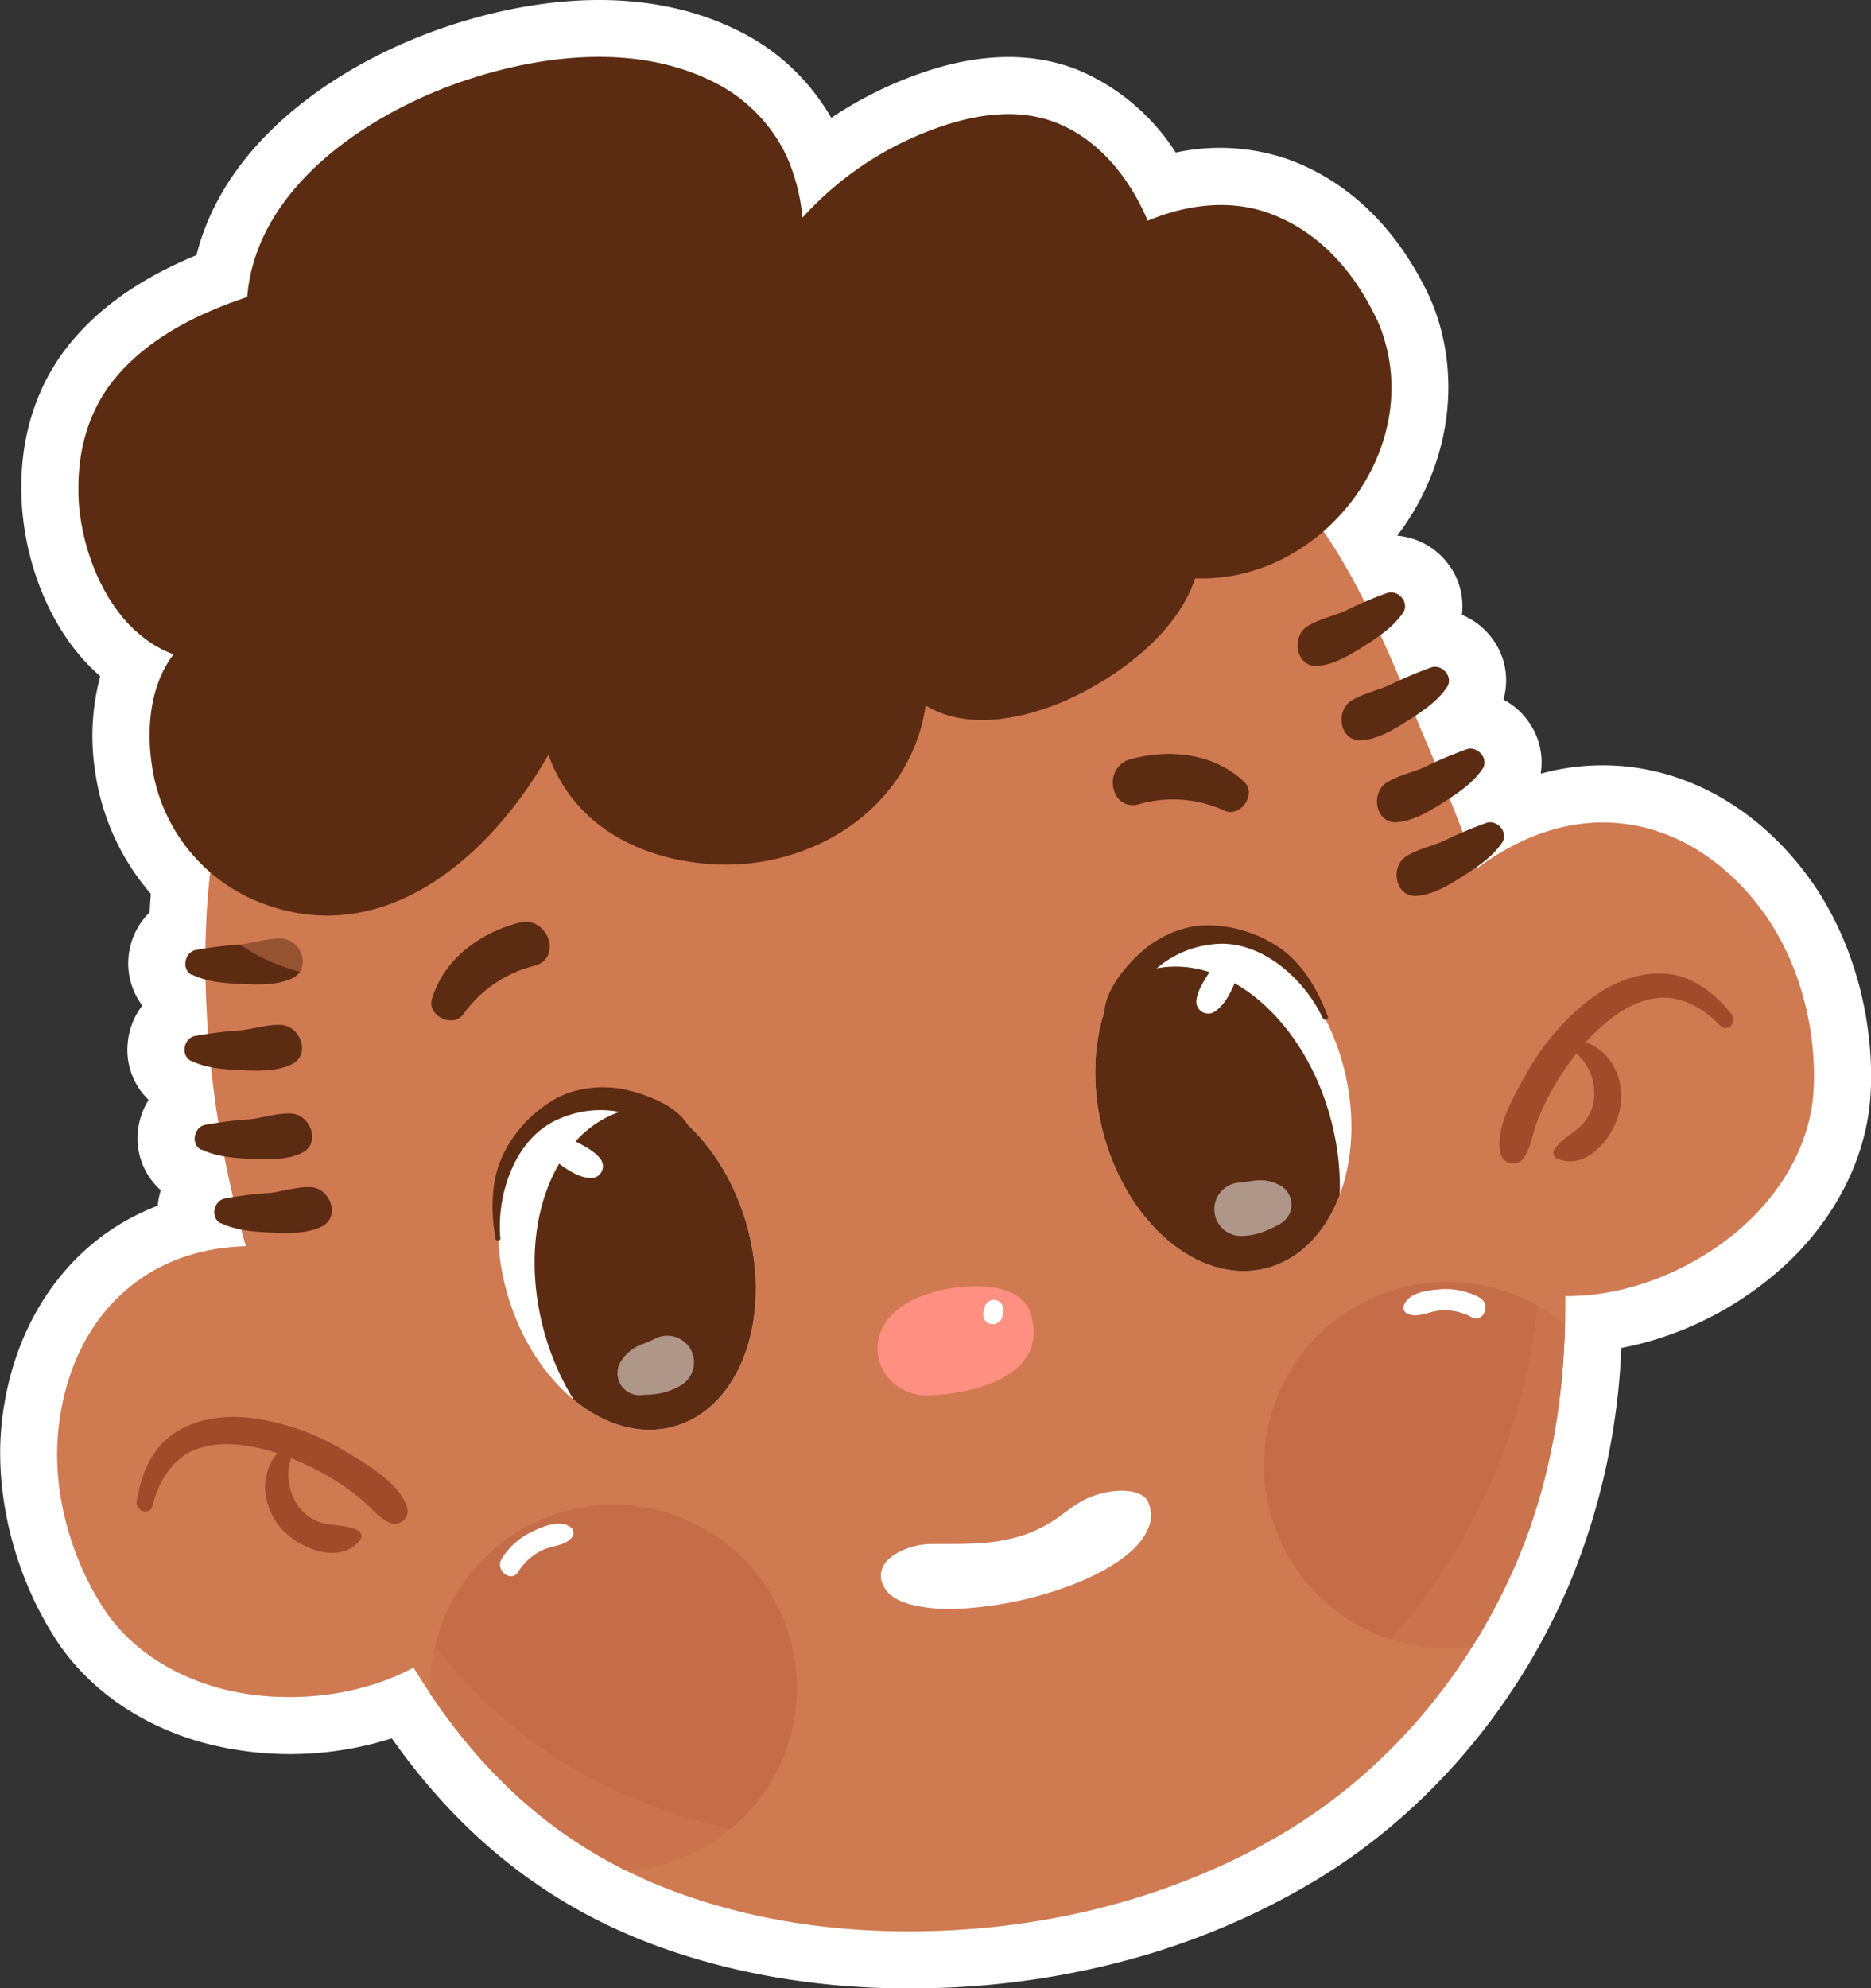 <svg xmlns="http://www.w3.org/2000/svg" xmlns:xlink="http://www.w3.org/1999/xlink" viewBox="0 0 326.73 347.18"><rect x="0" y="0" width="326.73" height="347.18" fill="#333333" stroke="none"/><defs><style>.cls-1{fill:none;}.cls-2{isolation:isolate;}.cls-3{fill:#fff;}.cls-13,.cls-4{fill:#d07a52;}.cls-5{fill:#a04b2a;}.cls-6{clip-path:url(#clip-path);}.cls-15,.cls-7{fill:#5c2c12;}.cls-13,.cls-16,.cls-8{opacity:0.5;}.cls-9{clip-path:url(#clip-path-2);}.cls-10{fill:#ff8f80;}.cls-11{clip-path:url(#clip-path-3);}.cls-12{fill:#c56c48;}.cls-13,.cls-15,.cls-16{mix-blend-mode:multiply;}.cls-14{clip-path:url(#clip-path-4);}</style><clipPath id="clip-path"><path class="cls-1" d="M192.52,197.3c4.1,16.27,16.87,27.09,28.52,24.16s17.78-18.5,13.69-34.78-16.87-27.09-28.52-24.16S188.43,181,192.52,197.3Z"/></clipPath><clipPath id="clip-path-2"><path class="cls-1" d="M130.41,213.9c4.57,16.15-1.1,31.89-12.66,35.16s-24.64-7.17-29.21-23.31,1.1-31.9,12.66-35.17S125.84,197.75,130.41,213.9Z"/></clipPath><clipPath id="clip-path-3"><path class="cls-1" d="M307.77,159.05c-6-8.17-14.56-14.25-24.84-15.3-9.24-.94-17.87,2.51-25.09,7.94C255,144,252,136.31,248.73,128.75,241.1,110.83,233,88.24,215.5,77.15s-41.39-12.05-61.26-11.5a246.73,246.73,0,0,0-53.67,7.5,83.19,83.19,0,0,0-49.49,35.69c-10.68,16.92-14.9,37.2-15.22,57A178.64,178.64,0,0,0,43,217.6a33.27,33.27,0,0,0-18.86,6c-8.4,6-12.77,15.57-13.9,25.65C9,260,12.2,271.66,18,280.68c4.58,7.11,12,11.73,20.06,14,10.64,2.94,23.88,2,34.14-3.51C82.44,308,96.21,322,116.9,329.92c17.56,6.73,36.83,8.42,55.46,6.64,18.33-1.76,36.67-7.34,52.45-16.92,18.08-11,32-27.87,40.21-47.33,6.14-14.59,8.46-30.29,8.31-46,12.12.15,24.83-5.78,32.95-14,5.86-5.94,10-13.65,10.42-22.1C317.24,179.47,314.16,167.75,307.77,159.05Z"/></clipPath><clipPath id="clip-path-4"><path class="cls-1" d="M248.73,128.75C241.1,110.83,233,88.24,215.5,77.15s-41.39-12.05-61.26-11.5a246.73,246.73,0,0,0-53.67,7.5,83.19,83.19,0,0,0-49.49,35.69c-10.68,16.92-14.9,37.2-15.22,57a182.53,182.53,0,0,0,10.3,61.9C60.08,268.24,72.74,313,116.9,329.92c17.56,6.73,36.83,8.42,55.46,6.64,18.33-1.76,36.67-7.34,52.45-16.92,18.08-11,32-27.87,40.21-47.33,9.67-23,9.89-48.73,5.82-73C266.74,174.92,258.4,151.45,248.73,128.75Z"/></clipPath></defs><title>Asset 2</title><g class="cls-2"><g id="Layer_2" data-name="Layer 2"><g id="OBJECTS"><path class="cls-3" d="M315.8,153.14c-8.24-11.2-19.56-18.06-31.87-19.31a40.76,40.76,0,0,0-14.74,1.22l-.14,0a12.17,12.17,0,0,0-2.14-9.06,12.53,12.53,0,0,0-4.37-3.84,12.16,12.16,0,0,0-1.81-10.46,12.66,12.66,0,0,0-5.44-4.34,12.16,12.16,0,0,0-2.2-8.62A12.51,12.51,0,0,0,244,93.53c8.89-11.68,11.46-26.92,6.25-40.24-.07-.19-.15-.37-.24-.56s-.22-.55-.34-.81C244.11,40,235.59,31.7,225,27.84a36.4,36.4,0,0,0-19.68-1.2,37.56,37.56,0,0,0-16.82-14.32c-7.73-3.17-16.67-3.15-26.52.06a68.63,68.63,0,0,0-16.82,8.2A38,38,0,0,0,128.5,5.16C112.93-2.42,95.61-.26,83.81,2.89c-1.6.43-3.23.91-4.83,1.43C60.09,10.44,39.45,24,34.31,44.55c-9.65,4-16.93,9.06-22.16,15.51-6,7.4-8.9,16.9-8.37,27.47.54,10.73,5,23,13.73,30.55a40.12,40.12,0,0,0-.92,16.45,41.55,41.55,0,0,0,9.75,21.54c-.08,1.07-.15,2.14-.21,3.23A12.53,12.53,0,0,0,22.45,167a12.24,12.24,0,0,0,2.4,8.58,12.45,12.45,0,0,0-2.54,6.47,12.08,12.08,0,0,0,3.64,10,12.64,12.64,0,0,0-1.87,5.51,12.07,12.07,0,0,0,4,10.26,13,13,0,0,0-.53,2.6.45.45,0,0,1,0,.11,40.2,40.2,0,0,0-9.21,4.94c-10,7.23-16.43,18.82-18,32.64-1.41,12.52,2.07,26.71,9.32,38,5.57,8.66,14.72,15.11,25.78,18.17a58.83,58.83,0,0,0,30.41,0c.87-.23,1.72-.48,2.57-.75,12,17,26.74,28.76,44.94,35.73,17.76,6.79,38.5,9.3,60,7.24a143.16,143.16,0,0,0,23.12-4.15A128.71,128.71,0,0,0,230,328.17c19.36-11.75,35.07-30.21,44.23-52a120.33,120.33,0,0,0,8.9-40.81c1.31-.25,2.61-.54,3.92-.89h0a59,59,0,0,0,26.35-15.18c8.05-8.17,12.77-18.33,13.28-28.61C327.33,177.33,323.27,163.29,315.8,153.14Z"/><path class="cls-4" d="M248.73,128.75C241.1,110.83,233,88.24,215.5,77.15s-41.39-12.05-61.26-11.5a246.73,246.73,0,0,0-53.67,7.5,83.19,83.19,0,0,0-49.49,35.69c-10.68,16.92-14.9,37.2-15.22,57a182.53,182.53,0,0,0,10.3,61.9C60.08,268.24,72.74,313,116.9,329.92c17.56,6.73,36.83,8.42,55.46,6.64,18.33-1.76,36.67-7.34,52.45-16.92,18.08-11,32-27.87,40.21-47.33,9.67-23,9.89-48.73,5.82-73C266.74,174.92,258.4,151.45,248.73,128.75Z"/><path class="cls-4" d="M87,261.75l-8.61-12.37-19.71-28.3a3.35,3.35,0,0,0-2.39-1.94c-10.86-2.7-22.79-2.3-32.15,4.44-8.4,6-12.77,15.57-13.9,25.65C9,260,12.2,271.66,18,280.68c4.58,7.11,12,11.73,20.06,14,14.8,4.09,34.61.62,44.46-12a24.69,24.69,0,0,0,4.87-10.25C88,269.55,88.72,264.24,87,261.75Z"/><path class="cls-5" d="M60.41,253.48a42.38,42.38,0,0,0-15.29-5.72c-4.69-.72-9.5-.44-13.72,1.89-4.66,2.57-6.74,7.46-7.52,12.48-.28,1.78,2.31,2.59,2.76.76,1-4,3.26-8,7.27-9.69,3.64-1.5,7.8-1.16,11.54-.29,1,.23,2,.52,3,.84-3.1,3.59-2.68,8.86.27,12.65s10.63,7.2,14.25,2.39a1.11,1.11,0,0,0-.41-1.54c-2-1-3.7-.77-5.79-1.19a7.88,7.88,0,0,1-4.38-2.69,9.43,9.43,0,0,1-1.57-8.76,49,49,0,0,1,7,3.45,39.94,39.94,0,0,1,5.39,3.84c1.52,1.28,2.82,3,4.64,3.9a2.25,2.25,0,0,0,3.27-2.5C69.88,259,64,255.63,60.41,253.48Z"/><path class="cls-4" d="M247.48,208.19q.65-7.5,1.3-15,1.47-17.19,2.95-34.36a3.38,3.38,0,0,1,1.11-2.88c8.07-7.75,18.61-13.36,30.09-12.19,10.28,1.05,18.83,7.13,24.84,15.3,6.39,8.7,9.47,20.42,8.93,31.14-.42,8.45-4.56,16.16-10.42,22.1C295.5,223.23,276.6,230.1,261.74,224a24.79,24.79,0,0,1-9.33-6.45C250.52,215.44,247.22,211.22,247.48,208.19Z"/><path class="cls-5" d="M266.39,187.76a42.63,42.63,0,0,1,10.39-12.58c3.71-3,8-5.12,12.84-5.21,5.32-.09,9.56,3.11,12.74,7.08,1.13,1.4-.71,3.39-2,2-2.87-3-6.83-5.33-11.14-4.77-3.9.51-7.34,2.88-10.14,5.5-.76.7-1.48,1.45-2.17,2.21,4.48,1.58,6.75,6.35,6.07,11.1-.7,4.94-5.61,11.55-11.15,9.19a1.12,1.12,0,0,1-.41-1.54c1.24-1.82,2.82-2.52,4.42-3.93a7.87,7.87,0,0,0,2.46-4.51,9.41,9.41,0,0,0-3-8.38,49.72,49.72,0,0,0-4.31,6.46,40.4,40.4,0,0,0-2.76,6c-.68,1.87-.93,4-2.07,5.7a2.26,2.26,0,0,1-4.09-.54C260.9,197.24,264.35,191.42,266.39,187.76Z"/><path class="cls-3" d="M192.52,197.3c4.1,16.27,16.87,27.09,28.52,24.16s17.78-18.5,13.69-34.78-16.87-27.09-28.52-24.16S188.43,181,192.52,197.3Z"/><g class="cls-6"><path class="cls-7" d="M185.84,207.82c4.53,18,18.67,30,31.58,26.75s19.69-20.49,15.15-38.51-18.67-30-31.58-26.76S181.3,189.79,185.84,207.82Z"/></g><g class="cls-8"><path class="cls-3" d="M223.69,213.63c-.33.23-2.41,1.17-1.08.61l-2.1.89a11.67,11.67,0,0,1-4,.68,4.67,4.67,0,0,1,0-9.33c.33,0,1.89-.23.43,0,.78-.13,1.54-.28,2.32-.36a7.13,7.13,0,0,1,4.42.94,3.83,3.83,0,0,1,0,6.55Z"/></g><path class="cls-3" d="M216.24,170c-.85,2.32-2,5.2-4.09,6.63a2.08,2.08,0,0,1-3.21-2.06c.32-2.37,2.2-4.38,3.19-6.52,1.25-2.71,5.09-.76,4.11,1.95Z"/><path class="cls-7" d="M231,177.8c-3.25-7-11.07-14-19.39-12.9a17.8,17.8,0,0,0-9.58,4.15,20.31,20.31,0,0,0-4,5c-1.08,1.82-1.9,4-3.67,5.25a.81.81,0,0,1-1.21-.37c-1.54-4.48,3.1-10,6.19-12.76s7.76-4.81,12-4.59a22.51,22.51,0,0,1,12,3.83c4.18,2.84,6.82,7.47,8.55,12.11a.45.45,0,0,1-.84.31Z"/><path class="cls-1" d="M204.16,138.62a48.06,48.06,0,1,0,52,43.76A48.11,48.11,0,0,0,204.16,138.62Z"/><path class="cls-3" d="M130.41,213.9c4.57,16.15-1.1,31.89-12.66,35.16s-24.64-7.17-29.21-23.31,1.1-31.9,12.66-35.17S125.84,197.75,130.41,213.9Z"/><g class="cls-9"><path class="cls-7" d="M141.45,219.68c5.06,17.88-1.22,35.32-14,38.94s-27.29-7.94-32.35-25.82,1.22-35.32,14-38.94S136.39,201.79,141.45,219.68Z"/></g><g class="cls-8"><path class="cls-3" d="M111.55,243.6c.4,0,2.67-.19,1.24,0,.75-.09,1.51-.17,2.26-.27a11.64,11.64,0,0,0,3.78-1.39,4.66,4.66,0,0,0-4.61-8.11c-.29.16-1.75.75-.36.24-.74.27-1.47.52-2.2.84a7.1,7.1,0,0,0-3.35,3,3.84,3.84,0,0,0,3.24,5.7Z"/></g><path class="cls-3" d="M96.21,202c1.89,1.6,4.31,3.52,6.86,3.71a2.08,2.08,0,0,0,1.75-3.39c-1.47-1.89-4.09-2.69-6-4.06-2.43-1.72-4.79,1.88-2.59,3.74Z"/><path class="cls-7" d="M87.37,216.18c-.67-7.69,2.6-17.68,10.37-20.85a17.7,17.7,0,0,1,10.38-1.19,20.09,20.09,0,0,1,6,2.3c1.85,1,3.64,2.51,5.8,2.71a.8.8,0,0,0,.86-.92c-.9-4.65-7.68-7.14-11.73-8s-9.12-.29-12.68,2a22.48,22.48,0,0,0-8.48,9.31c-2.2,4.54-2.19,9.88-1.37,14.76a.45.45,0,0,0,.88-.14Z"/><path class="cls-1" d="M91.06,168.84a48.06,48.06,0,1,1-23.24,63.87A48.11,48.11,0,0,1,91.06,168.84Z"/><path class="cls-7" d="M80.93,177.07a21.67,21.67,0,0,1,12.41-8.44c5-1.36,2.27-8.84-2.68-7.53-6.89,1.82-13.11,6.32-15.23,13.31-.9,3,3.7,5.16,5.5,2.66Z"/><path class="cls-7" d="M213.85,141.55a21.65,21.65,0,0,0-15-1.12c-5,1.3-6.37-6.53-1.43-7.87,6.88-1.86,14.51-1.06,19.84,3.94,2.27,2.13-.64,6.32-3.44,5.05Z"/><path class="cls-10" d="M179.65,228.58c-2.31-4.78-10.3-4.31-14.72-3.44-4.88,1-10.74,3.66-11.59,9.15-.8,5.13,3.63,9.49,8.65,9.35,7.68-.22,21.31-3.22,18-14.2A5.89,5.89,0,0,0,179.65,228.58Z"/><path class="cls-3" d="M175.13,229.13a1.6,1.6,0,0,1,.05-.21,1.67,1.67,0,0,0-1.33-1.93,1.7,1.7,0,0,0-1.93,1.33l-.21.86c.13-.26.25-.53.38-.8l0,0a1.78,1.78,0,0,0-.31,1.72,1.73,1.73,0,0,0,1.31,1.11A1.73,1.73,0,0,0,175,229v0c0,.29.05.59.07.89,0-.3.07-.59.11-.89a1.69,1.69,0,0,0-1.33-1.93,1.67,1.67,0,0,0-1.93,1.33,1.49,1.49,0,0,1,0,.21,1.66,1.66,0,0,0,1.31,1.91,1.68,1.68,0,0,0,1.92-1.31Z"/><g class="cls-11"><path class="cls-12" d="M76.23,303a32,32,0,1,0,22.66-39.18A32,32,0,0,0,76.23,303Z"/><path class="cls-3" d="M90.52,274.44a9.84,9.84,0,0,1,4.29-3.81c1.64-.78,4-.72,5.1-2.26a1.19,1.19,0,0,0-.19-1.65c-1.89-1.51-4.91-.18-6.83.73a12.58,12.58,0,0,0-5.27,4.69c-1.25,2,1.63,4.33,2.9,2.3Z"/><path class="cls-12" d="M283.65,247.58a32,32,0,1,1-39.17-22.66A32,32,0,0,1,283.65,247.58Z"/><path class="cls-3" d="M257,230a9.73,9.73,0,0,0-5.62-1.16c-1.82.14-3.8,1.34-5.56.58a1.19,1.19,0,0,1-.66-1.52c.89-2.25,4.17-2.61,6.29-2.78a12.61,12.61,0,0,1,6.9,1.43c2.09,1.11.75,4.57-1.35,3.45Z"/></g><path class="cls-13" d="M312.69,175.19c-.42,8.45-4.56,16.16-10.42,22.1-8.12,8.23-20.83,14.15-32.95,14,.15,15.73-2.17,31.43-8.31,46-8.19,19.47-22.13,36.36-40.21,47.34-15.78,9.58-34.12,15.16-52.45,16.91-18.63,1.79-37.9.09-55.46-6.63C92.2,307,78.43,293,68.2,276.12c-10.26,5.49-23.5,6.46-34.14,3.51-8-2.22-15.48-6.84-20.06-13.95a51.12,51.12,0,0,1-3.77-7.06A51.6,51.6,0,0,0,18,280.68c4.58,7.11,12,11.73,20.06,14,10.64,2.94,23.88,2,34.14-3.51C82.44,308,96.21,322,116.9,329.92c17.56,6.73,36.83,8.42,55.46,6.64,18.33-1.76,36.67-7.34,52.45-16.92,18.08-11,32-27.87,40.21-47.33,6.14-14.59,8.46-30.29,8.31-46,12.12.15,24.83-5.78,32.95-14,5.86-5.94,10-13.65,10.42-22.1a51.56,51.56,0,0,0-4.26-23A49.86,49.86,0,0,1,312.69,175.19Z"/><path class="cls-7" d="M38.6,213.57c2.69,1.29,5.72,1.5,8.66,1.64s6.22.23,8.83-1c3.51-1.66,1.58-6.8-1.85-6.93-2.23-.08-4.7.69-6.92,1a67,67,0,0,0-8.14,1c-1.93.46-2.47,3.43-.58,4.35Z"/><path class="cls-7" d="M35.16,200.7c2.69,1.3,5.73,1.51,8.66,1.65s6.22.23,8.84-1c3.5-1.66,1.57-6.8-1.86-6.93-2.23-.08-4.69.69-6.92,1a71.49,71.49,0,0,0-8.14,1c-1.92.47-2.46,3.44-.58,4.35Z"/><path class="cls-7" d="M33.39,185.23c2.69,1.3,5.72,1.5,8.66,1.64s6.22.23,8.84-1c3.5-1.66,1.57-6.79-1.86-6.92-2.23-.09-4.69.68-6.92.95a71.47,71.47,0,0,0-8.14,1c-1.93.47-2.46,3.44-.58,4.36Z"/><path class="cls-7" d="M33.54,170.18c2.69,1.3,5.72,1.5,8.66,1.64s6.22.23,8.83-1c3.51-1.66,1.58-6.8-1.85-6.93-2.23-.09-4.69.68-6.92,1a69.3,69.3,0,0,0-8.14,1c-1.93.46-2.47,3.44-.58,4.35Z"/><path class="cls-7" d="M262.3,147.14c-1.68,2.47-4.2,4.16-6.68,5.75s-5.28,3.3-8.16,3.53c-3.87.31-4.76-5.11-1.85-6.93,1.89-1.18,4.41-1.75,6.48-2.63a69.29,69.29,0,0,1,7.54-3.2c1.9-.56,3.85,1.75,2.67,3.48Z"/><path class="cls-7" d="M258.87,134.28c-1.69,2.47-4.21,4.16-6.69,5.74s-5.27,3.3-8.15,3.54c-3.87.31-4.76-5.11-1.86-6.93,1.9-1.19,4.42-1.75,6.48-2.63a69.45,69.45,0,0,1,7.55-3.2c1.9-.56,3.85,1.75,2.67,3.48Z"/><path class="cls-7" d="M252.68,120c-1.68,2.46-4.21,4.15-6.69,5.74s-5.27,3.3-8.15,3.53c-3.87.31-4.76-5.11-1.85-6.93,1.89-1.18,4.41-1.75,6.47-2.63a72.38,72.38,0,0,1,7.55-3.2c1.9-.56,3.85,1.75,2.67,3.49Z"/><path class="cls-7" d="M245,107c-1.68,2.47-4.2,4.16-6.68,5.74s-5.28,3.3-8.16,3.53c-3.87.32-4.75-5.1-1.85-6.92,1.89-1.19,4.41-1.75,6.48-2.63a69.36,69.36,0,0,1,7.54-3.21c1.91-.55,3.86,1.75,2.67,3.49Z"/><g class="cls-14"><path class="cls-13" d="M243.81,67.68c-.05-.12-.11-.24-.17-.36a4,4,0,0,0-.17-.44c-3.92-8.45-10.09-15.65-19-18.89-6.92-2.52-14.48-1.47-21.16,1.32-3.1-7.28-8.27-13.94-15.71-17-6.32-2.59-13.3-1.76-19.65.31A57.64,57.64,0,0,0,143,48.81a34.14,34.14,0,0,0-2.75-10.69A27.65,27.65,0,0,0,127,24.89c-12.92-6.29-28.83-4.61-42.07-.31-17,5.51-37.3,18.55-38.89,38.09-8.73,2.91-17.41,7.2-23.28,14.44C18,83,16.24,90.34,16.62,97.79c.54,10.76,6.25,23.52,16.57,27.25-3.92,5.1-4.76,12.32-3.84,18.87a30.23,30.23,0,0,0,17.31,23.74c22,9.93,41.4-6.48,52-25.15a26.32,26.32,0,0,0,6.94,10.69c5.65,5.26,13.26,7.8,20.84,8.43,16,1.32,32.47-7.52,37.16-23.41a29.2,29.2,0,0,0,.91-4.27c7.09,4.39,17,2.49,24.81-1,8.69-3.93,19.09-11.51,22.26-21.19C233.57,112.62,252.16,89.06,243.81,67.68Z"/></g><path class="cls-7" d="M240.93,56.92c-.05-.13-.11-.25-.17-.37a3.83,3.83,0,0,0-.17-.43c-3.92-8.46-10.09-15.66-19-18.9-6.92-2.52-14.48-1.47-21.16,1.32-3.1-7.28-8.27-13.94-15.71-17-6.32-2.59-13.3-1.76-19.65.31A57.61,57.61,0,0,0,140.14,38a34.23,34.23,0,0,0-2.76-10.69,27.65,27.65,0,0,0-13.25-13.23c-12.92-6.29-28.82-4.61-42.07-.31-17,5.51-37.3,18.55-38.89,38.09-8.73,2.92-17.4,7.2-23.28,14.44C15.13,72.21,13.37,79.58,13.74,87c.55,10.76,6.25,23.52,16.57,27.25-3.92,5.1-4.76,12.33-3.84,18.87a30.28,30.28,0,0,0,17.31,23.74c22,9.93,41.41-6.48,52-25.14a26.29,26.29,0,0,0,6.94,10.68c5.66,5.26,13.26,7.8,20.84,8.43,16,1.32,32.47-7.52,37.16-23.41a30.59,30.59,0,0,0,.92-4.27c7.08,4.39,17,2.5,24.8-1,8.7-3.93,19.09-11.51,22.26-21.19C230.69,101.85,249.28,78.3,240.93,56.92Z"/><g class="cls-8"><path class="cls-15" d="M27.52,100.42C21.06,98.08,16.41,92.21,13.7,85.5c0,.51,0,1,0,1.52.42,8.16,3.8,17.47,9.92,23.12A20.83,20.83,0,0,1,27.52,100.42Z"/><path class="cls-15" d="M240.76,56.55a3.83,3.83,0,0,0-.17-.43c-.14-.31-.29-.62-.44-.92-.78,17.25-16.4,32.63-34.28,31.91-3.17,9.67-13.56,17.25-22.26,21.18-7.79,3.53-17.72,5.42-24.8,1a30.59,30.59,0,0,1-.92,4.27c-4.69,15.89-21.16,24.73-37.16,23.41-7.58-.63-15.18-3.17-20.84-8.43A26.29,26.29,0,0,1,93,117.89C82.4,136.55,63,153,41,143A29.45,29.45,0,0,1,26.14,127.9a33.84,33.84,0,0,0,.33,5.24,30.28,30.28,0,0,0,17.31,23.74c22,9.93,41.41-6.48,52-25.14a26.29,26.29,0,0,0,6.94,10.68c5.66,5.26,13.26,7.8,20.84,8.43,16,1.32,32.47-7.52,37.16-23.41a30.59,30.59,0,0,0,.92-4.27c7.08,4.39,17,2.5,24.8-1,8.7-3.93,19.09-11.51,22.26-21.19,22,.9,40.62-22.65,32.27-44C240.88,56.79,240.82,56.67,240.76,56.55Z"/></g><g class="cls-16"><path class="cls-7" d="M85.06,99.33c2.21-12.19,12.55-17.85,24.23-17.67a33.13,33.13,0,0,1,15.83,4.51c4.94,2.83,8.57,7.51,12.57,11.43a1.57,1.57,0,0,0,2.66-1.1c-.06-7.29-5.5-12.31-11.4-15.84a38.16,38.16,0,0,0-19.61-5.06,30.24,30.24,0,0,0-18.18,6.13c-5.38,4.21-8.24,10.52-9,17.2-.18,1.66,2.58,2,2.88.4Z"/></g><g class="cls-16"><path class="cls-7" d="M127.19,68.65c5.83-8,17.06-10.17,26.32-8.82A33.52,33.52,0,0,1,167,65a30.71,30.71,0,0,1,5.11,4.56c1.74,1.77,3.13,4.11,5.49,5.08a2.17,2.17,0,0,0,2.64-1.51c.89-2.64-.94-5.89-2.44-8A27.22,27.22,0,0,0,171.18,59c-4.89-3.47-10.85-5.15-16.73-5.88A31.78,31.78,0,0,0,123.82,66.7c-1.4,2.12,1.92,3.93,3.37,2Z"/></g><g class="cls-16"><path class="cls-7" d="M68.36,54.52C69.48,42.4,80.26,33.7,91,29.8a36.39,36.39,0,0,1,17.89-2.08,26.72,26.72,0,0,1,8.23,2.61c2.94,1.53,5.49,3.4,8.59,4.52,1.55.57,2.82-1.1,2.52-2.5-1.55-7.15-10.24-10.79-16.8-11.86a43,43,0,0,0-22.22,2.58C76.44,28,63.15,39.61,64,54.49a2.17,2.17,0,0,0,4.34,0Z"/></g><g class="cls-16"><path class="cls-7" d="M56.35,105.37a23.66,23.66,0,0,0-16.44,13c-3.29,7.3-1.29,15.8,6.38,19.14,3.15,1.38,7.17-2.66,4-5.23-4.07-3.29-5.69-6.81-3.89-11.89,1.66-4.66,6.24-9.74,11-11.36a1.92,1.92,0,0,0-1-3.71Z"/></g><path class="cls-3" d="M200.37,262c-1-1.69-4.37-2.2-8.21-1.19-4,1.06-5.77,3.25-8.77,5.07-6.87,4.16-13.83,3.65-20.81,3.72-3,0-6.42,1.39-7.84,3.1a3.75,3.75,0,0,0-.26,4.55c.77,1.33,2.22,2.25,4.42,2.87a28.58,28.58,0,0,0,8.46.78,64.12,64.12,0,0,0,20.14-4.29c6.1-2.38,11.22-5.75,12.81-9.34A5.71,5.71,0,0,0,200.37,262Z"/></g></g></g></svg>